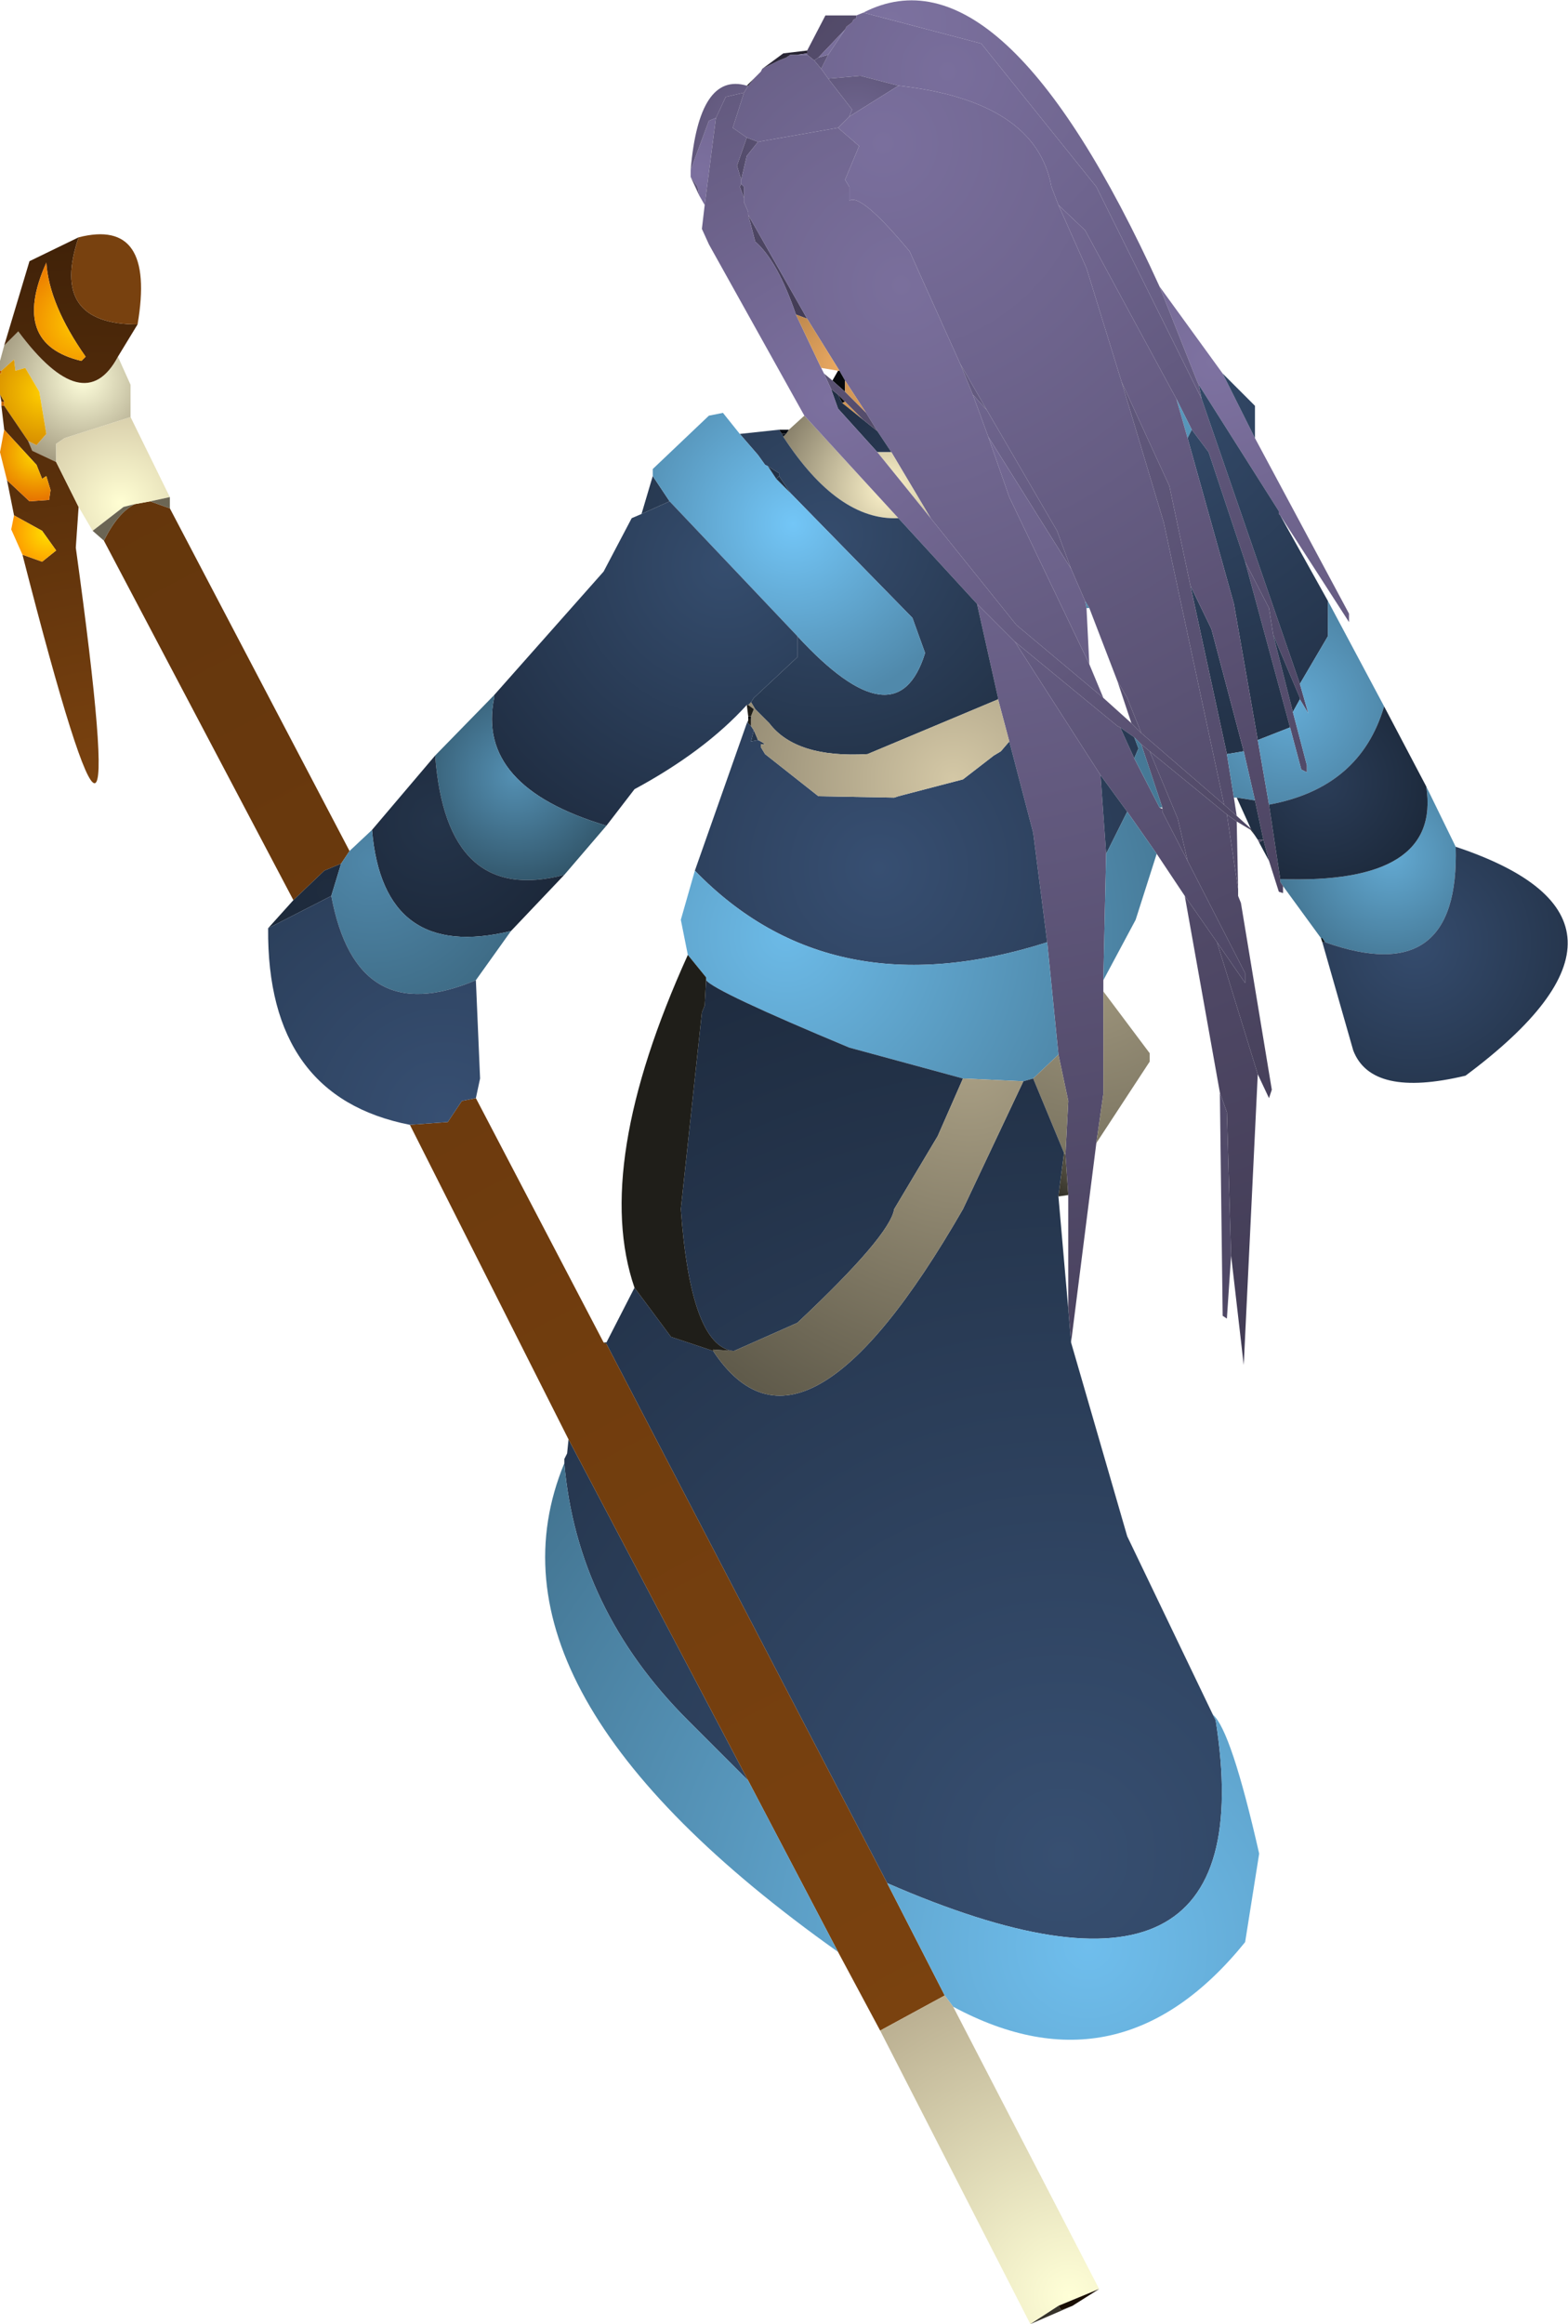 <?xml version="1.0" encoding="UTF-8" standalone="no"?>
<svg xmlns:ffdec="https://www.free-decompiler.com/flash" xmlns:xlink="http://www.w3.org/1999/xlink" ffdec:objectType="shape" height="82.75px" width="55.85px" xmlns="http://www.w3.org/2000/svg">
  <g transform="matrix(1.0, 0.0, 0.0, 1.0, 29.9, 56.95)">
    <path d="M0.6 -56.4 L0.85 -56.5 5.05 -55.4 9.15 -50.3 12.9 -42.75 16.4 -32.6 16.7 -31.55 16.4 -32.05 16.4 -32.1 15.45 -34.35 15.3 -35.3 14.45 -36.95 13.15 -40.85 12.55 -41.65 12.0 -42.75 8.75 -48.75 7.8 -49.65 7.55 -50.3 Q7.0 -53.35 2.1 -53.9 L0.75 -54.25 -0.4 -54.15 -0.65 -54.5 -0.4 -55.0 0.2 -55.9 0.25 -56.0 0.45 -56.15 0.5 -56.25 0.6 -56.3 0.6 -56.4" fill="url(#gradient0)" fill-rule="evenodd" stroke="none"/>
    <path d="M0.6 -56.4 L0.6 -56.3 0.5 -56.25 0.45 -56.15 0.25 -56.0 0.2 -55.9 -0.75 -54.9 -0.9 -54.8 -1.15 -55.0 -1.15 -55.05 -1.15 -55.15 -0.5 -56.4 0.6 -56.4 M11.4 -46.75 L13.65 -43.65 14.8 -41.35 18.15 -35.1 18.15 -34.8 15.7 -38.6 15.65 -38.65 15.65 -38.75 12.8 -43.25 12.75 -43.35 11.4 -46.75" fill="url(#gradient1)" fill-rule="evenodd" stroke="none"/>
    <path d="M-0.4 -55.0 L-0.65 -54.5 -0.9 -54.8 -0.75 -54.9 -0.4 -55.0 M-0.4 -54.15 L0.75 -54.25 2.1 -53.9 0.35 -52.8 0.45 -53.05 -0.4 -54.15 M-2.9 -51.9 L-3.3 -51.4 -3.5 -50.55 -3.65 -51.05 -3.3 -52.05 -2.9 -51.9 M-3.5 -50.4 L-3.4 -50.3 -3.4 -49.9 -3.55 -50.3 -3.5 -50.4 M-3.25 -49.3 L-1.15 -45.6 -1.55 -45.75 Q-2.2 -47.65 -3.0 -48.35 L-3.25 -49.3" fill="url(#gradient2)" fill-rule="evenodd" stroke="none"/>
    <path d="M2.1 -53.9 Q7.0 -53.35 7.55 -50.3 L7.8 -49.65 8.8 -47.4 10.05 -43.35 11.55 -38.35 13.7 -28.3 10.75 -30.85 10.25 -32.1 9.9 -32.7 8.9 -35.3 8.75 -35.55 8.25 -36.7 7.75 -38.05 5.25 -42.35 4.3 -44.0 2.5 -48.0 Q0.75 -50.1 0.35 -49.8 L0.35 -50.3 0.2 -50.55 0.7 -51.75 -0.05 -52.4 0.35 -52.8 2.1 -53.9 M14.2 -25.3 L14.2 -25.05 14.3 -24.8 15.4 -18.15 15.3 -17.85 14.9 -18.7 13.45 -23.4 14.45 -21.95 14.45 -22.3 12.4 -26.3 12.05 -27.8 11.05 -30.2 13.8 -27.95 14.2 -25.3" fill="url(#gradient3)" fill-rule="evenodd" stroke="none"/>
    <path d="M12.3 -25.05 L11.3 -26.55 10.25 -28.05 9.3 -29.35 6.25 -34.1 9.9 -31.1 10.0 -31.05 10.5 -29.95 11.4 -28.2 11.5 -28.15 11.5 -28.05 11.55 -27.95 12.4 -26.3 14.45 -22.3 14.45 -21.95 13.45 -23.4 12.3 -25.05 M-0.05 -52.4 L0.7 -51.75 0.2 -50.55 0.35 -50.3 0.35 -49.8 Q0.75 -50.1 2.5 -48.0 L4.3 -44.0 4.75 -42.9 5.3 -41.4 6.05 -39.25 8.9 -33.3 9.4 -32.1 6.3 -34.7 3.25 -38.5 1.85 -40.85 1.35 -41.6 0.95 -42.25 0.2 -43.4 0.0 -43.75 -1.15 -45.6 -3.25 -49.3 -3.25 -49.4 -3.4 -49.75 -3.4 -49.9 -3.4 -50.3 -3.5 -50.4 -3.5 -50.55 -3.3 -51.4 -2.9 -51.9 -0.05 -52.4" fill="url(#gradient4)" fill-rule="evenodd" stroke="none"/>
    <path d="M-0.65 -54.5 L-0.4 -54.15 0.45 -53.05 0.35 -52.8 -0.05 -52.4 -2.9 -51.9 -3.3 -52.05 -3.8 -52.4 -3.4 -53.65 -3.25 -53.9 -3.05 -54.15 -2.8 -54.4 -2.75 -54.5 -2.25 -54.75 -2.15 -54.8 -1.9 -54.9 -1.75 -55.0 -1.5 -55.0 -1.15 -55.0 -0.9 -54.8 -0.65 -54.5 M5.25 -42.35 L7.75 -38.05 8.25 -36.7 5.3 -41.4 4.75 -42.9 5.25 -42.35" fill="url(#gradient5)" fill-rule="evenodd" stroke="none"/>
    <path d="M0.2 -55.9 L-0.4 -55.0 -0.75 -54.9 0.2 -55.9 M14.45 -36.95 L15.3 -35.3 15.45 -34.35 16.15 -31.6 16.65 -29.7 16.65 -29.45 16.45 -29.55 16.05 -31.05 14.45 -36.95 M12.9 -42.75 L9.15 -50.3 5.05 -55.4 0.85 -56.5 Q5.8 -59.05 11.4 -46.75 L12.75 -43.35 12.8 -43.25 12.9 -42.75" fill="url(#gradient6)" fill-rule="evenodd" stroke="none"/>
    <path d="M20.9 -28.95 L21.95 -26.8 Q22.1 -21.7 17.3 -23.4 L17.2 -23.55 17.15 -23.55 15.8 -25.4 15.7 -25.55 15.7 -25.65 Q21.45 -25.45 20.9 -28.95" fill="url(#gradient7)" fill-rule="evenodd" stroke="none"/>
    <path d="M12.0 -42.75 L12.55 -41.65 12.4 -41.35 12.0 -42.75 M8.75 -35.55 L8.9 -35.3 8.8 -35.3 8.75 -35.55" fill="url(#gradient8)" fill-rule="evenodd" stroke="none"/>
    <path d="M12.55 -41.65 L13.15 -40.85 14.45 -36.95 16.05 -31.05 14.9 -30.6 14.05 -35.45 12.4 -41.35 12.55 -41.65 M15.45 -34.35 L16.4 -32.1 16.4 -32.05 16.15 -31.6 15.45 -34.35 M16.4 -32.6 L12.9 -42.75 12.8 -43.25 15.65 -38.75 15.65 -38.65 15.7 -38.6 17.4 -35.55 17.4 -34.3 16.4 -32.6 M13.65 -43.65 L14.8 -42.5 14.8 -41.35 13.65 -43.65 M12.5 -36.1 L13.25 -34.55 14.4 -30.2 13.8 -30.1 12.5 -36.1" fill="url(#gradient9)" fill-rule="evenodd" stroke="none"/>
    <path d="M7.8 -49.65 L8.75 -48.75 12.0 -42.75 12.4 -41.35 14.05 -35.45 14.9 -30.6 15.3 -28.3 15.7 -25.65 15.7 -25.55 15.8 -25.4 15.8 -25.15 15.65 -25.2 15.3 -26.3 15.1 -27.05 14.8 -28.45 14.4 -30.2 13.25 -34.55 12.5 -36.1 11.75 -39.65 10.05 -43.35 8.8 -47.4 7.8 -49.65 M15.1 -27.05 L15.15 -27.05 15.1 -27.05" fill="url(#gradient10)" fill-rule="evenodd" stroke="none"/>
    <path d="M0.0 -43.75 L0.2 -43.4 0.2 -43.0 -0.25 -43.4 -0.05 -43.75 0.0 -43.75 M0.1 -42.6 L-0.05 -42.9 0.2 -42.65 0.1 -42.6" fill="url(#gradient11)" fill-rule="evenodd" stroke="none"/>
    <path d="M0.2 -43.4 L0.95 -42.25 0.2 -43.0 0.2 -43.4 M0.85 -42.0 L0.1 -42.6 0.2 -42.65 0.85 -42.0" fill="url(#gradient12)" fill-rule="evenodd" stroke="none"/>
    <path d="M1.35 -41.6 L1.85 -40.85 1.35 -40.85 -0.05 -42.4 -0.3 -43.1 -0.05 -42.9 0.1 -42.6 0.85 -42.0 1.35 -41.6" fill="url(#gradient13)" fill-rule="evenodd" stroke="none"/>
    <path d="M-1.8 -41.65 L-1.25 -42.15 2.1 -38.5 Q-0.05 -38.4 -2.0 -41.4 L-1.9 -41.5 -1.8 -41.65 M1.85 -40.85 L3.25 -38.5 1.35 -40.85 1.85 -40.85" fill="url(#gradient14)" fill-rule="evenodd" stroke="none"/>
    <path d="M-4.8 -49.65 L-5.0 -50.0 -5.05 -50.3 -5.3 -50.65 -5.3 -50.9 -4.65 -52.65 -4.4 -52.75 -4.8 -49.65 M0.95 -42.25 L1.35 -41.6 0.85 -42.0 0.2 -42.65 -0.05 -42.9 -0.3 -43.1 -0.55 -43.65 -0.25 -43.4 0.2 -43.0 0.95 -42.25" fill="url(#gradient15)" fill-rule="evenodd" stroke="none"/>
    <path d="M14.95 -26.95 L14.9 -27.05 15.1 -27.05 14.95 -26.95 M14.65 -27.4 L14.15 -27.7 13.8 -27.95 11.05 -30.2 10.75 -30.45 10.5 -30.7 10.0 -31.05 9.9 -31.1 6.25 -34.1 4.9 -35.45 2.1 -38.5 -1.25 -42.15 -4.65 -48.25 -4.9 -48.8 -4.8 -49.65 -4.4 -52.75 -4.05 -53.5 -3.4 -53.65 -3.8 -52.4 -3.3 -52.05 -3.65 -51.05 -3.5 -50.55 -3.5 -50.4 -3.55 -50.3 -3.4 -49.9 -3.4 -49.75 -3.25 -49.4 -3.25 -49.3 -3.0 -48.35 Q-2.2 -47.65 -1.55 -45.75 L-0.65 -43.85 -0.55 -43.65 -0.3 -43.1 -0.05 -42.4 1.35 -40.85 3.25 -38.5 6.3 -34.7 9.4 -32.1 10.4 -31.2 10.75 -30.85 13.7 -28.3 14.15 -27.9 14.65 -27.45 14.65 -27.4 M15.1 -27.05 L15.15 -27.05 15.1 -27.05" fill="url(#gradient16)" fill-rule="evenodd" stroke="none"/>
    <path d="M9.4 -22.05 L9.4 -21.65 9.4 -18.0 9.15 -16.25 8.25 -9.15 8.15 -10.35 8.15 -14.4 8.05 -15.85 8.15 -17.75 7.8 -19.4 7.4 -23.4 6.9 -27.3 6.05 -30.55 5.65 -32.05 5.65 -32.1 4.9 -35.45 6.25 -34.1 9.3 -29.35 9.5 -26.55 9.4 -22.05 M8.25 -36.7 L8.75 -35.55 8.8 -35.3 8.9 -33.3 6.05 -39.25 5.3 -41.4 8.25 -36.7" fill="url(#gradient17)" fill-rule="evenodd" stroke="none"/>
    <path d="M14.15 -27.7 L14.2 -25.3 13.8 -27.95 14.15 -27.7 M14.9 -18.7 L14.4 -8.35 13.95 -12.25 13.8 -17.35 13.55 -18.05 12.3 -25.05 13.45 -23.4 14.9 -18.7 M4.3 -44.0 L5.25 -42.35 4.75 -42.9 4.3 -44.0 M9.9 -32.7 L10.25 -32.1 10.75 -30.85 10.4 -31.2 9.9 -32.7 M13.7 -28.3 L11.55 -38.35 10.05 -43.35 11.75 -39.65 12.5 -36.1 13.8 -30.1 14.05 -28.55 14.15 -27.9 13.7 -28.3 M11.5 -28.2 L10.75 -30.45 11.05 -30.2 12.05 -27.8 12.4 -26.3 11.55 -27.95 11.5 -28.05 11.5 -28.15 11.5 -28.2" fill="url(#gradient18)" fill-rule="evenodd" stroke="none"/>
    <path d="M-7.05 -38.65 L-6.65 -40.0 -6.05 -39.1 -7.05 -38.65 M-3.55 -41.5 L-2.15 -41.65 -2.05 -41.5 -2.0 -41.4 Q-0.05 -38.4 2.1 -38.5 L4.9 -35.45 5.65 -32.1 5.65 -32.05 1.0 -30.1 Q-1.55 -29.95 -2.5 -31.2 L-3.0 -31.7 -3.15 -31.95 -3.05 -32.1 -1.5 -33.55 -1.5 -34.3 Q2.05 -30.45 3.05 -33.7 L2.6 -34.95 -1.75 -39.4 -2.15 -40.0 -2.15 -40.1 -2.55 -40.35 -2.65 -40.4 -2.9 -40.75 -3.55 -41.5 M-2.8 -30.45 L-2.8 -30.55 -2.65 -30.45 -2.8 -30.45 M-2.9 -30.6 L-3.15 -30.55 -3.05 -30.95 -2.9 -30.6 M-3.25 -31.2 L-3.3 -31.2 -3.25 -31.3 -3.25 -31.2" fill="url(#gradient19)" fill-rule="evenodd" stroke="none"/>
    <path d="M-6.65 -40.0 L-6.65 -40.25 -4.65 -42.15 -4.15 -42.25 -3.55 -41.5 -2.9 -40.75 -2.65 -40.4 -2.55 -40.35 -2.25 -39.9 -1.75 -39.4 2.6 -34.95 3.05 -33.7 Q2.05 -30.45 -1.5 -34.3 L-6.05 -39.1 -6.65 -40.0" fill="url(#gradient20)" fill-rule="evenodd" stroke="none"/>
    <path d="M9.3 -29.35 L10.25 -28.05 9.5 -26.55 9.3 -29.35 M6.05 -30.55 L6.9 -27.3 7.4 -23.4 Q-0.3 -20.95 -5.15 -25.95 L-3.3 -31.2 -3.25 -31.2 -3.15 -31.1 -3.05 -30.95 -3.15 -30.55 -2.9 -30.6 -2.8 -30.55 -2.8 -30.45 -2.8 -30.35 -2.65 -30.1 -0.75 -28.6 1.95 -28.55 2.1 -28.6 4.4 -29.2 5.5 -30.05 5.75 -30.2 6.05 -30.55 M10.5 -30.7 L10.65 -30.3 10.5 -29.95 10.0 -31.05 10.5 -30.7" fill="url(#gradient21)" fill-rule="evenodd" stroke="none"/>
    <path d="M-3.15 -31.95 L-3.0 -31.7 -2.5 -31.2 Q-1.55 -29.95 1.0 -30.1 L5.65 -32.05 6.05 -30.55 5.75 -30.2 5.5 -30.05 4.4 -29.2 2.1 -28.6 1.95 -28.55 -0.75 -28.6 -2.65 -30.1 -2.8 -30.35 -2.8 -30.45 -2.65 -30.45 -2.8 -30.55 -2.9 -30.6 -3.05 -30.95 -3.15 -31.1 -3.15 -31.35 -3.15 -31.45 -3.05 -31.7 -3.25 -31.85 -3.15 -31.95" fill="url(#gradient22)" fill-rule="evenodd" stroke="none"/>
    <path d="M16.4 -32.05 L16.7 -31.55 16.4 -32.6 17.4 -34.3 17.4 -35.55 19.4 -31.8 Q18.55 -28.9 15.3 -28.3 L14.9 -30.6 16.05 -31.05 16.45 -29.55 16.65 -29.45 16.65 -29.7 16.15 -31.6 16.4 -32.05 M14.4 -30.2 L14.8 -28.45 14.15 -28.55 14.05 -28.55 13.8 -30.1 14.4 -30.2" fill="url(#gradient23)" fill-rule="evenodd" stroke="none"/>
    <path d="M19.4 -31.8 L20.9 -28.95 Q21.45 -25.45 15.7 -25.65 L15.3 -28.3 Q18.55 -28.9 19.4 -31.8 M15.3 -26.3 L14.95 -26.95 15.1 -27.05 15.3 -26.3 M14.9 -27.05 L14.8 -27.2 14.65 -27.45 14.15 -28.55 14.8 -28.45 15.1 -27.05 14.9 -27.05" fill="url(#gradient24)" fill-rule="evenodd" stroke="none"/>
    <path d="M11.3 -26.55 L10.55 -24.2 9.4 -22.05 9.5 -26.55 10.25 -28.05 11.3 -26.55 M7.4 -23.4 L7.8 -19.4 6.9 -18.55 6.55 -18.45 4.4 -18.55 0.35 -19.65 Q-4.45 -21.65 -4.75 -22.05 L-4.75 -22.15 -5.4 -22.95 -5.65 -24.2 -5.15 -25.95 Q-0.3 -20.95 7.4 -23.4 M10.5 -30.7 L10.75 -30.45 11.5 -28.2 11.4 -28.2 10.5 -29.95 10.65 -30.3 10.5 -30.7" fill="url(#gradient25)" fill-rule="evenodd" stroke="none"/>
    <path d="M14.8 -27.2 L14.65 -27.4 14.65 -27.45 14.8 -27.2" fill="url(#gradient26)" fill-rule="evenodd" stroke="none"/>
    <path d="M21.95 -26.8 Q29.75 -24.2 22.3 -18.65 18.95 -17.85 18.3 -19.55 L17.2 -23.4 17.3 -23.4 Q22.1 -21.7 21.95 -26.8" fill="url(#gradient27)" fill-rule="evenodd" stroke="none"/>
    <path d="M17.2 -23.4 L17.15 -23.55 17.2 -23.55 17.3 -23.4 17.2 -23.4" fill="url(#gradient28)" fill-rule="evenodd" stroke="none"/>
    <path d="M9.4 -21.65 L11.05 -19.45 11.05 -19.15 9.15 -16.25 9.4 -18.0 9.4 -21.65 M7.8 -19.4 L8.15 -17.75 8.05 -15.85 8.0 -15.9 6.9 -18.55 7.8 -19.4" fill="url(#gradient29)" fill-rule="evenodd" stroke="none"/>
    <path d="M13.95 -12.25 L13.8 -10.0 13.65 -10.1 13.55 -18.05 13.8 -17.35 13.95 -12.25" fill="url(#gradient30)" fill-rule="evenodd" stroke="none"/>
    <path d="M8.25 -9.15 L10.25 -2.25 13.3 4.1 13.4 4.3 Q15.25 16.0 1.7 10.1 L-8.3 -9.1 -8.3 -9.15 -7.3 -11.1 -6.0 -9.35 -4.5 -8.85 Q-1.3 -4.0 4.4 -13.9 L6.55 -18.45 6.9 -18.55 8.0 -15.9 7.8 -14.35 8.15 -10.35 8.25 -9.15 M-9.8 -4.85 L-9.8 -5.0 -9.7 -5.2 -9.65 -5.7 -3.25 6.45 -5.4 4.3 Q-9.35 0.35 -9.8 -4.85 M-4.75 -22.05 Q-4.45 -21.65 0.35 -19.65 L4.4 -18.55 3.5 -16.5 1.95 -13.9 Q1.8 -12.95 -1.5 -9.85 L-3.75 -8.85 -3.8 -8.85 Q-5.3 -9.05 -5.65 -13.9 L-4.9 -20.9 -4.8 -21.15 -4.75 -22.05" fill="url(#gradient31)" fill-rule="evenodd" stroke="none"/>
    <path d="M-3.8 -8.85 L-3.75 -8.85 -1.5 -9.85 Q1.8 -12.95 1.95 -13.9 L3.5 -16.5 4.4 -18.55 6.55 -18.45 4.4 -13.9 Q-1.3 -4.0 -4.5 -8.85 L-4.5 -8.9 -3.8 -8.85" fill="url(#gradient32)" fill-rule="evenodd" stroke="none"/>
    <path d="M8.05 -15.85 L8.15 -14.4 7.8 -14.35 8.0 -15.9 8.05 -15.85" fill="url(#gradient33)" fill-rule="evenodd" stroke="none"/>
    <path d="M-5.0 -50.0 L-5.3 -50.65 -5.05 -50.3 -5.0 -50.0 M-5.3 -50.9 Q-5.0 -54.4 -3.3 -53.9 L-3.25 -53.9 -3.4 -53.65 -4.05 -53.5 -4.4 -52.75 -4.65 -52.65 -5.3 -50.9" fill="url(#gradient34)" fill-rule="evenodd" stroke="none"/>
    <path d="M-2.75 -54.5 L-2.0 -55.05 -1.15 -55.15 -1.15 -55.05 -1.5 -55.0 -1.75 -55.0 -1.9 -54.9 -2.15 -54.8 -2.25 -54.75 -2.75 -54.5" fill="url(#gradient35)" fill-rule="evenodd" stroke="none"/>
    <path d="M-1.15 -55.05 L-1.15 -55.0 -1.5 -55.0 -1.15 -55.05" fill="url(#gradient36)" fill-rule="evenodd" stroke="none"/>
    <path d="M-3.3 -53.9 L-3.05 -54.15 -3.25 -53.9 -3.3 -53.9" fill="url(#gradient37)" fill-rule="evenodd" stroke="none"/>
    <path d="M-1.15 -45.6 L0.0 -43.75 -0.05 -43.75 -0.65 -43.85 -1.55 -45.75 -1.15 -45.6" fill="url(#gradient38)" fill-rule="evenodd" stroke="none"/>
    <path d="M-12.3 -32.2 L-8.4 -36.6 -7.4 -38.5 -7.05 -38.65 -6.05 -39.1 -1.5 -34.3 -1.5 -33.55 -3.05 -32.1 -3.15 -31.95 -3.25 -31.85 -3.3 -31.85 Q-4.8 -30.2 -7.3 -28.85 L-8.3 -27.55 Q-12.95 -28.95 -12.3 -32.1 L-12.3 -32.2" fill="url(#gradient39)" fill-rule="evenodd" stroke="none"/>
    <path d="M-2.0 -41.4 L-2.05 -41.5 -1.9 -41.5 -2.0 -41.4" fill="url(#gradient40)" fill-rule="evenodd" stroke="none"/>
    <path d="M-2.15 -41.65 L-1.8 -41.65 -1.9 -41.5 -2.05 -41.5 -2.15 -41.65 M-3.25 -31.45 L-3.15 -31.45 -3.15 -31.35 -3.25 -31.35 -3.25 -31.45" fill="url(#gradient41)" fill-rule="evenodd" stroke="none"/>
    <path d="M-2.55 -40.35 L-2.15 -40.1 -2.15 -40.0 -2.25 -39.9 -2.55 -40.35" fill="url(#gradient42)" fill-rule="evenodd" stroke="none"/>
    <path d="M-2.15 -40.0 L-1.75 -39.4 -2.25 -39.9 -2.15 -40.0" fill="url(#gradient43)" fill-rule="evenodd" stroke="none"/>
    <path d="M-14.4 -30.05 L-12.3 -32.2 -12.3 -32.1 Q-12.95 -28.95 -8.3 -27.55 L-9.8 -25.8 Q-14.0 -24.7 -14.4 -30.05" fill="url(#gradient44)" fill-rule="evenodd" stroke="none"/>
    <path d="M-16.65 -27.4 L-14.4 -30.05 Q-14.0 -24.7 -9.8 -25.8 L-11.7 -23.8 Q-16.25 -22.7 -16.65 -27.4" fill="url(#gradient45)" fill-rule="evenodd" stroke="none"/>
    <path d="M1.45 15.35 L-0.05 12.55 -3.25 6.45 -9.65 -5.7 -15.3 -16.9 -13.95 -17.0 -13.45 -17.75 -12.95 -17.85 -8.4 -9.15 -8.3 -9.1 1.7 10.1 3.75 14.1 1.45 15.35 M-19.45 -24.9 L-26.2 -37.7 Q-25.7 -38.7 -25.1 -39.0 L-24.55 -39.1 -23.85 -38.85 -17.45 -26.65 -17.75 -26.2 -18.35 -25.95 -19.45 -24.9" fill="url(#gradient46)" fill-rule="evenodd" stroke="none"/>
    <path d="M-20.35 -23.9 L-19.45 -24.9 -18.35 -25.95 -17.75 -26.2 -18.1 -25.05 -20.35 -23.9" fill="url(#gradient47)" fill-rule="evenodd" stroke="none"/>
    <path d="M-17.45 -26.65 L-16.65 -27.4 Q-16.25 -22.7 -11.7 -23.8 L-12.95 -22.05 Q-17.2 -20.25 -18.1 -25.05 L-17.75 -26.2 -17.45 -26.65" fill="url(#gradient48)" fill-rule="evenodd" stroke="none"/>
    <path d="M-3.15 -31.1 L-3.25 -31.2 -3.25 -31.3 -3.25 -31.35 -3.15 -31.35 -3.15 -31.1 M-3.3 -31.85 L-3.25 -31.85 -3.05 -31.7 -3.15 -31.45 -3.25 -31.45 -3.3 -31.85" fill="url(#gradient49)" fill-rule="evenodd" stroke="none"/>
    <path d="M-29.85 -42.5 L-29.85 -42.65 -29.75 -42.65 -29.75 -42.5 -29.85 -42.5 M-29.9 -43.65 L-29.9 -43.75 -29.85 -43.75 -29.85 -43.65 -29.9 -43.65" fill="url(#gradient50)" fill-rule="evenodd" stroke="none"/>
    <path d="M-29.9 -43.75 L-29.9 -44.1 -29.75 -44.65 -29.25 -45.15 Q-26.9 -42.0 -25.7 -44.25 L-25.25 -43.25 -25.25 -42.1 -27.6 -41.35 -27.9 -41.15 -27.9 -40.5 -28.75 -40.9 -28.9 -41.25 -28.6 -41.1 -28.25 -41.5 -28.5 -43.0 -29.0 -43.85 -29.35 -43.75 -29.4 -44.15 -29.85 -43.75 -29.9 -43.75" fill="url(#gradient51)" fill-rule="evenodd" stroke="none"/>
    <path d="M-29.9 -42.9 L-29.9 -43.65 -29.85 -43.65 -29.85 -43.75 -29.4 -44.15 -29.35 -43.75 -29.0 -43.85 -28.5 -43.0 -28.25 -41.5 -28.6 -41.1 -28.9 -41.25 -29.75 -42.5 -29.75 -42.65 -29.9 -42.9" fill="url(#gradient52)" fill-rule="evenodd" stroke="none"/>
    <path d="M-27.1 -38.9 L-27.2 -37.45 Q-24.9 -20.8 -29.1 -37.2 L-28.4 -36.95 -27.9 -37.35 -28.4 -38.05 -29.4 -38.6 -29.65 -39.85 -28.85 -39.1 -28.15 -39.15 -28.1 -39.5 -28.25 -40.0 -28.4 -39.9 -28.6 -40.4 -29.75 -41.65 -29.85 -42.5 -29.75 -42.5 -28.9 -41.25 -28.75 -40.9 -27.9 -40.5 -27.1 -38.9 M-29.85 -42.65 L-29.9 -42.9 -29.75 -42.65 -29.85 -42.65 M-29.75 -44.65 L-28.85 -47.65 -27.1 -48.5 Q-28.15 -45.4 -25.0 -45.4 L-25.7 -44.25 Q-26.9 -42.0 -29.25 -45.15 L-29.75 -44.65 M-26.85 -44.25 Q-28.15 -46.1 -28.25 -47.6 -29.55 -44.7 -27.0 -44.1 L-26.85 -44.25" fill="url(#gradient53)" fill-rule="evenodd" stroke="none"/>
    <path d="M-26.85 -44.25 L-27.0 -44.1 Q-29.55 -44.7 -28.25 -47.6 -28.15 -46.1 -26.85 -44.25" fill="url(#gradient54)" fill-rule="evenodd" stroke="none"/>
    <path d="M-29.65 -39.85 L-29.9 -40.85 -29.75 -41.65 -28.6 -40.4 -28.4 -39.9 -28.25 -40.0 -28.1 -39.5 -28.15 -39.15 -28.85 -39.1 -29.65 -39.85" fill="url(#gradient55)" fill-rule="evenodd" stroke="none"/>
    <path d="M-26.6 -38.05 L-27.1 -38.9 -27.9 -40.5 -27.9 -41.15 -27.6 -41.35 -25.25 -42.1 -23.85 -39.25 -24.55 -39.1 -25.1 -39.0 -25.5 -38.9 -26.6 -38.05" fill="url(#gradient56)" fill-rule="evenodd" stroke="none"/>
    <path d="M-29.1 -37.2 L-29.5 -38.1 -29.4 -38.6 -28.4 -38.05 -27.9 -37.35 -28.4 -36.95 -29.1 -37.2" fill="url(#gradient57)" fill-rule="evenodd" stroke="none"/>
    <path d="M-26.2 -37.7 L-26.6 -38.05 -25.5 -38.9 -25.1 -39.0 Q-25.7 -38.7 -26.2 -37.7 M-23.85 -39.25 L-23.85 -38.85 -24.55 -39.1 -23.85 -39.25" fill="url(#gradient58)" fill-rule="evenodd" stroke="none"/>
    <path d="M-27.1 -48.5 Q-24.35 -49.2 -25.0 -45.4 -28.15 -45.4 -27.1 -48.5" fill="url(#gradient59)" fill-rule="evenodd" stroke="none"/>
    <path d="M-4.75 -22.05 L-4.8 -21.15 -4.9 -20.9 -5.65 -13.9 Q-5.3 -9.05 -3.8 -8.85 L-4.5 -8.9 -4.5 -8.85 -6.0 -9.35 -7.3 -11.1 Q-8.8 -15.45 -5.4 -22.95 L-4.75 -22.15 -4.75 -22.05" fill="url(#gradient60)" fill-rule="evenodd" stroke="none"/>
    <path d="M-15.3 -16.9 Q-20.4 -17.9 -20.35 -23.9 L-18.1 -25.05 Q-17.2 -20.25 -12.95 -22.05 L-12.8 -18.55 -12.95 -17.85 -13.45 -17.75 -13.95 -17.0 -15.3 -16.9" fill="url(#gradient61)" fill-rule="evenodd" stroke="none"/>
    <path d="M-8.3 -9.15 L-8.3 -9.1 -8.4 -9.15 -8.3 -9.15" fill="url(#gradient62)" fill-rule="evenodd" stroke="none"/>
    <path d="M13.3 4.1 Q13.95 4.65 14.95 9.05 L14.45 12.2 Q10.0 17.7 4.05 14.5 L3.75 14.1 1.7 10.1 Q15.25 16.0 13.4 4.3 L13.3 4.1 M-0.05 12.55 Q-13.15 3.25 -9.8 -4.85 -9.35 0.35 -5.4 4.3 L-3.25 6.45 -0.05 12.55" fill="url(#gradient63)" fill-rule="evenodd" stroke="none"/>
    <path d="M4.05 14.5 L9.25 24.55 7.8 25.15 6.8 25.8 1.45 15.35 3.75 14.1 4.05 14.5" fill="url(#gradient64)" fill-rule="evenodd" stroke="none"/>
    <path d="M8.3 25.15 L6.8 25.8 7.8 25.15 7.9 25.3 8.3 25.15" fill="url(#gradient65)" fill-rule="evenodd" stroke="none"/>
    <path d="M9.25 24.55 L8.3 25.15 7.9 25.3 7.8 25.15 9.25 24.55" fill="url(#gradient66)" fill-rule="evenodd" stroke="none"/>
  </g>
  <defs>
    <radialGradient cx="0" cy="0" gradientTransform="matrix(0.032, 0.0, 0.0, 0.032, 3.85, -54.4)" gradientUnits="userSpaceOnUse" id="gradient0" r="819.2" spreadMethod="pad">
      <stop offset="0.0" stop-color="#796e9c"/>
      <stop offset="1.0" stop-color="#4e4765"/>
    </radialGradient>
    <radialGradient cx="0" cy="0" gradientTransform="matrix(0.023, 0.0, 0.0, 0.023, 13.3, -44.05)" gradientUnits="userSpaceOnUse" id="gradient1" r="819.2" spreadMethod="pad">
      <stop offset="0.0" stop-color="#7e72a1"/>
      <stop offset="1.0" stop-color="#514967"/>
    </radialGradient>
    <radialGradient cx="0" cy="0" gradientTransform="matrix(0.008, 0.0, 0.0, 0.008, 0.6, -52.35)" gradientUnits="userSpaceOnUse" id="gradient2" r="819.2" spreadMethod="pad">
      <stop offset="0.0" stop-color="#716791"/>
      <stop offset="1.0" stop-color="#443d57"/>
    </radialGradient>
    <radialGradient cx="0" cy="0" gradientTransform="matrix(0.045, 0.0, 0.0, 0.045, 1.55, -51.85)" gradientUnits="userSpaceOnUse" id="gradient3" r="819.2" spreadMethod="pad">
      <stop offset="0.0" stop-color="#7a6f9d"/>
      <stop offset="1.0" stop-color="#46405a"/>
    </radialGradient>
    <radialGradient cx="0" cy="0" gradientTransform="matrix(0.034, 0.0, 0.0, 0.034, 2.2, -46.8)" gradientUnits="userSpaceOnUse" id="gradient4" r="819.2" spreadMethod="pad">
      <stop offset="0.0" stop-color="#7a6f9c"/>
      <stop offset="1.0" stop-color="#4e4765"/>
    </radialGradient>
    <radialGradient cx="0" cy="0" gradientTransform="matrix(0.019, 0.0, 0.0, 0.019, 2.35, -48.25)" gradientUnits="userSpaceOnUse" id="gradient5" r="819.2" spreadMethod="pad">
      <stop offset="0.0" stop-color="#7a6f9d"/>
      <stop offset="1.0" stop-color="#5c5476"/>
    </radialGradient>
    <radialGradient cx="0" cy="0" gradientTransform="matrix(0.038, 0.0, 0.0, 0.038, 1.85, -56.15)" gradientUnits="userSpaceOnUse" id="gradient6" r="819.2" spreadMethod="pad">
      <stop offset="0.0" stop-color="#7c719f"/>
      <stop offset="1.0" stop-color="#504967"/>
    </radialGradient>
    <radialGradient cx="0" cy="0" gradientTransform="matrix(0.005, 0.0, 0.0, 0.005, 19.65, -26.5)" gradientUnits="userSpaceOnUse" id="gradient7" r="819.2" spreadMethod="pad">
      <stop offset="0.0" stop-color="#63aad3"/>
      <stop offset="1.0" stop-color="#447693"/>
    </radialGradient>
    <radialGradient cx="0" cy="0" gradientTransform="matrix(0.011, 0.0, 0.0, 0.011, 12.1, -43.05)" gradientUnits="userSpaceOnUse" id="gradient8" r="819.2" spreadMethod="pad">
      <stop offset="0.0" stop-color="#5898bd"/>
      <stop offset="1.0" stop-color="#4e86a7"/>
    </radialGradient>
    <radialGradient cx="0" cy="0" gradientTransform="matrix(0.015, 0.0, 0.0, 0.015, 11.3, -42.6)" gradientUnits="userSpaceOnUse" id="gradient9" r="819.2" spreadMethod="pad">
      <stop offset="0.0" stop-color="#344b6b"/>
      <stop offset="1.0" stop-color="#233248"/>
    </radialGradient>
    <radialGradient cx="0" cy="0" gradientTransform="matrix(0.032, 0.0, 0.0, 0.032, 6.5, -49.45)" gradientUnits="userSpaceOnUse" id="gradient10" r="819.2" spreadMethod="pad">
      <stop offset="0.0" stop-color="#736893"/>
      <stop offset="1.0" stop-color="#4c4461"/>
    </radialGradient>
    <radialGradient cx="0" cy="0" gradientTransform="matrix(0.002, 0.0, 0.0, 0.002, -0.35, -43.4)" gradientUnits="userSpaceOnUse" id="gradient11" r="819.2" spreadMethod="pad">
      <stop offset="0.0" stop-color="#06090d"/>
      <stop offset="1.0" stop-color="#06090d"/>
    </radialGradient>
    <radialGradient cx="0" cy="0" gradientTransform="matrix(0.003, 0.0, 0.0, 0.003, 1.35, -43.0)" gradientUnits="userSpaceOnUse" id="gradient12" r="819.2" spreadMethod="pad">
      <stop offset="0.0" stop-color="#dda05c"/>
      <stop offset="1.0" stop-color="#c48d51"/>
    </radialGradient>
    <radialGradient cx="0" cy="0" gradientTransform="matrix(0.005, 0.0, 0.0, 0.005, 1.9, -39.95)" gradientUnits="userSpaceOnUse" id="gradient13" r="819.2" spreadMethod="pad">
      <stop offset="0.0" stop-color="#293a54"/>
      <stop offset="1.0" stop-color="#202d42"/>
    </radialGradient>
    <radialGradient cx="0" cy="0" gradientTransform="matrix(0.005, 0.0, 0.0, 0.005, 1.75, -39.55)" gradientUnits="userSpaceOnUse" id="gradient14" r="819.2" spreadMethod="pad">
      <stop offset="0.0" stop-color="#fff5cc"/>
      <stop offset="1.0" stop-color="#8a826c"/>
    </radialGradient>
    <radialGradient cx="0" cy="0" gradientTransform="matrix(0.015, 0.0, 0.0, 0.015, -4.95, -50.75)" gradientUnits="userSpaceOnUse" id="gradient15" r="819.2" spreadMethod="pad">
      <stop offset="0.0" stop-color="#7c709f"/>
      <stop offset="1.0" stop-color="#4d4662"/>
    </radialGradient>
    <radialGradient cx="0" cy="0" gradientTransform="matrix(0.027, 0.0, 0.0, 0.027, -0.35, -42.7)" gradientUnits="userSpaceOnUse" id="gradient16" r="819.2" spreadMethod="pad">
      <stop offset="0.0" stop-color="#7c709f"/>
      <stop offset="1.0" stop-color="#4d4662"/>
    </radialGradient>
    <radialGradient cx="0" cy="0" gradientTransform="matrix(0.045, 0.0, 0.0, 0.045, 4.0, -45.55)" gradientUnits="userSpaceOnUse" id="gradient17" r="819.2" spreadMethod="pad">
      <stop offset="0.0" stop-color="#796e9b"/>
      <stop offset="1.0" stop-color="#49425e"/>
    </radialGradient>
    <radialGradient cx="0" cy="0" gradientTransform="matrix(0.046, 0.0, 0.0, 0.046, 4.1, -45.05)" gradientUnits="userSpaceOnUse" id="gradient18" r="819.2" spreadMethod="pad">
      <stop offset="0.0" stop-color="#665d83"/>
      <stop offset="1.0" stop-color="#423c55"/>
    </radialGradient>
    <radialGradient cx="0" cy="0" gradientTransform="matrix(0.012, 0.0, 0.0, 0.012, -0.4, -37.9)" gradientUnits="userSpaceOnUse" id="gradient19" r="819.2" spreadMethod="pad">
      <stop offset="0.0" stop-color="#354c6d"/>
      <stop offset="1.0" stop-color="#213044"/>
    </radialGradient>
    <radialGradient cx="0" cy="0" gradientTransform="matrix(0.008, 0.0, 0.0, 0.008, -1.65, -38.3)" gradientUnits="userSpaceOnUse" id="gradient20" r="819.2" spreadMethod="pad">
      <stop offset="0.0" stop-color="#73c6f7"/>
      <stop offset="1.0" stop-color="#5089ab"/>
    </radialGradient>
    <radialGradient cx="0" cy="0" gradientTransform="matrix(0.013, 0.0, 0.0, 0.013, 1.4, -26.05)" gradientUnits="userSpaceOnUse" id="gradient21" r="819.2" spreadMethod="pad">
      <stop offset="0.0" stop-color="#374f72"/>
      <stop offset="1.0" stop-color="#283952"/>
    </radialGradient>
    <radialGradient cx="0" cy="0" gradientTransform="matrix(0.011, 0.0, 0.0, 0.011, 4.05, -29.2)" gradientUnits="userSpaceOnUse" id="gradient22" r="819.2" spreadMethod="pad">
      <stop offset="0.0" stop-color="#d4c8a6"/>
      <stop offset="1.0" stop-color="#8c836d"/>
    </radialGradient>
    <radialGradient cx="0" cy="0" gradientTransform="matrix(0.005, 0.0, 0.0, 0.005, 16.1, -31.75)" gradientUnits="userSpaceOnUse" id="gradient23" r="819.2" spreadMethod="pad">
      <stop offset="0.0" stop-color="#63aad4"/>
      <stop offset="1.0" stop-color="#4c82a2"/>
    </radialGradient>
    <radialGradient cx="0" cy="0" gradientTransform="matrix(0.005, 0.0, 0.0, 0.005, 17.2, -29.1)" gradientUnits="userSpaceOnUse" id="gradient24" r="819.2" spreadMethod="pad">
      <stop offset="0.0" stop-color="#2b3d58"/>
      <stop offset="1.0" stop-color="#1c293b"/>
    </radialGradient>
    <radialGradient cx="0" cy="0" gradientTransform="matrix(0.018, 0.0, 0.0, 0.018, -1.9, -23.65)" gradientUnits="userSpaceOnUse" id="gradient25" r="819.2" spreadMethod="pad">
      <stop offset="0.0" stop-color="#6cbae7"/>
      <stop offset="1.0" stop-color="#447693"/>
    </radialGradient>
    <radialGradient cx="0" cy="0" gradientTransform="matrix(0.005, 0.0, 0.0, 0.005, 13.55, -29.85)" gradientUnits="userSpaceOnUse" id="gradient26" r="819.2" spreadMethod="pad">
      <stop offset="0.0" stop-color="#06090d"/>
      <stop offset="1.0" stop-color="#06090d"/>
    </radialGradient>
    <radialGradient cx="0" cy="0" gradientTransform="matrix(0.007, 0.0, 0.0, 0.007, 20.5, -23.35)" gradientUnits="userSpaceOnUse" id="gradient27" r="819.2" spreadMethod="pad">
      <stop offset="0.0" stop-color="#354c6e"/>
      <stop offset="1.0" stop-color="#25354c"/>
    </radialGradient>
    <radialGradient cx="0" cy="0" gradientTransform="matrix(0.004, 0.0, 0.0, 0.004, 17.5, -23.25)" gradientUnits="userSpaceOnUse" id="gradient28" r="819.2" spreadMethod="pad">
      <stop offset="0.0" stop-color="#0e181e"/>
      <stop offset="1.0" stop-color="#0e181e"/>
    </radialGradient>
    <radialGradient cx="0" cy="0" gradientTransform="matrix(0.009, 0.0, 0.0, 0.009, 8.95, -22.35)" gradientUnits="userSpaceOnUse" id="gradient29" r="819.2" spreadMethod="pad">
      <stop offset="0.0" stop-color="#9f967d"/>
      <stop offset="1.0" stop-color="#77715e"/>
    </radialGradient>
    <radialGradient cx="0" cy="0" gradientTransform="matrix(0.026, 0.0, 0.0, 0.026, 13.65, -19.35)" gradientUnits="userSpaceOnUse" id="gradient30" r="819.2" spreadMethod="pad">
      <stop offset="0.0" stop-color="#534c6b"/>
      <stop offset="1.0" stop-color="#49425d"/>
    </radialGradient>
    <radialGradient cx="0" cy="0" gradientTransform="matrix(0.043, 0.0, 0.0, 0.043, 7.9, 9.1)" gradientUnits="userSpaceOnUse" id="gradient31" r="819.2" spreadMethod="pad">
      <stop offset="0.0" stop-color="#374f71"/>
      <stop offset="1.0" stop-color="#1d2a3d"/>
    </radialGradient>
    <radialGradient cx="0" cy="0" gradientTransform="matrix(0.017, 0.0, 0.0, 0.017, 4.6, -19.25)" gradientUnits="userSpaceOnUse" id="gradient32" r="819.2" spreadMethod="pad">
      <stop offset="0.0" stop-color="#aaa085"/>
      <stop offset="1.0" stop-color="#605b4b"/>
    </radialGradient>
    <radialGradient cx="0" cy="0" gradientTransform="matrix(0.003, 0.0, 0.0, 0.003, 8.8, -15.9)" gradientUnits="userSpaceOnUse" id="gradient33" r="819.2" spreadMethod="pad">
      <stop offset="0.0" stop-color="#6e6856"/>
      <stop offset="1.0" stop-color="#1f1e19"/>
    </radialGradient>
    <radialGradient cx="0" cy="0" gradientTransform="matrix(0.005, 0.0, 0.0, 0.005, -2.8, -52.2)" gradientUnits="userSpaceOnUse" id="gradient34" r="819.2" spreadMethod="pad">
      <stop offset="0.0" stop-color="#716690"/>
      <stop offset="1.0" stop-color="#574f6f"/>
    </radialGradient>
    <radialGradient cx="0" cy="0" gradientTransform="matrix(0.004, 0.0, 0.0, 0.004, -3.45, -53.7)" gradientUnits="userSpaceOnUse" id="gradient35" r="819.2" spreadMethod="pad">
      <stop offset="0.0" stop-color="#3b364c"/>
      <stop offset="1.0" stop-color="#1e1b26"/>
    </radialGradient>
    <radialGradient cx="0" cy="0" gradientTransform="matrix(0.003, 0.0, 0.0, 0.003, -1.7, -55.1)" gradientUnits="userSpaceOnUse" id="gradient36" r="819.2" spreadMethod="pad">
      <stop offset="0.0" stop-color="#756a96"/>
      <stop offset="1.0" stop-color="#716791"/>
    </radialGradient>
    <radialGradient cx="0" cy="0" gradientTransform="matrix(0.005, 0.0, 0.0, 0.005, -2.05, -55.0)" gradientUnits="userSpaceOnUse" id="gradient37" r="819.2" spreadMethod="pad">
      <stop offset="0.0" stop-color="#0f0e13"/>
      <stop offset="1.0" stop-color="#0f0e13"/>
    </radialGradient>
    <radialGradient cx="0" cy="0" gradientTransform="matrix(0.004, 0.0, 0.0, 0.004, 0.1, -43.9)" gradientUnits="userSpaceOnUse" id="gradient38" r="819.2" spreadMethod="pad">
      <stop offset="0.0" stop-color="#edab62"/>
      <stop offset="1.0" stop-color="#ad7c47"/>
    </radialGradient>
    <radialGradient cx="0" cy="0" gradientTransform="matrix(0.013, 0.0, 0.0, 0.013, -4.1, -36.8)" gradientUnits="userSpaceOnUse" id="gradient39" r="819.2" spreadMethod="pad">
      <stop offset="0.0" stop-color="#354d6e"/>
      <stop offset="1.0" stop-color="#202e43"/>
    </radialGradient>
    <radialGradient cx="0" cy="0" gradientTransform="matrix(0.003, 0.0, 0.0, 0.003, 0.15, -42.35)" gradientUnits="userSpaceOnUse" id="gradient40" r="819.2" spreadMethod="pad">
      <stop offset="0.0" stop-color="#121a25"/>
      <stop offset="1.0" stop-color="#0e151e"/>
    </radialGradient>
    <radialGradient cx="0" cy="0" gradientTransform="matrix(0.013, 0.0, 0.0, 0.013, -2.6, -41.7)" gradientUnits="userSpaceOnUse" id="gradient41" r="819.2" spreadMethod="pad">
      <stop offset="0.0" stop-color="#0a0e14"/>
      <stop offset="1.0" stop-color="#06090d"/>
    </radialGradient>
    <radialGradient cx="0" cy="0" gradientTransform="matrix(0.001, 0.0, 0.0, 0.001, -2.15, -39.8)" gradientUnits="userSpaceOnUse" id="gradient42" r="819.2" spreadMethod="pad">
      <stop offset="0.0" stop-color="#233349"/>
      <stop offset="1.0" stop-color="#1f2d40"/>
    </radialGradient>
    <radialGradient cx="0" cy="0" gradientTransform="matrix(0.002, 0.0, 0.0, 0.002, -1.45, -38.9)" gradientUnits="userSpaceOnUse" id="gradient43" r="819.2" spreadMethod="pad">
      <stop offset="0.0" stop-color="#223247"/>
      <stop offset="1.0" stop-color="#202f43"/>
    </radialGradient>
    <radialGradient cx="0" cy="0" gradientTransform="matrix(0.005, 0.0, 0.0, 0.005, -11.55, -29.35)" gradientUnits="userSpaceOnUse" id="gradient44" r="819.2" spreadMethod="pad">
      <stop offset="0.0" stop-color="#5490b3"/>
      <stop offset="1.0" stop-color="#305367"/>
    </radialGradient>
    <radialGradient cx="0" cy="0" gradientTransform="matrix(0.006, 0.0, 0.0, 0.006, -14.3, -27.7)" gradientUnits="userSpaceOnUse" id="gradient45" r="819.2" spreadMethod="pad">
      <stop offset="0.0" stop-color="#24344a"/>
      <stop offset="1.0" stop-color="#1c283a"/>
    </radialGradient>
    <radialGradient cx="0" cy="0" gradientTransform="matrix(0.096, 0.0, 0.0, 0.096, 8.15, 24.8)" gradientUnits="userSpaceOnUse" id="gradient46" r="819.2" spreadMethod="pad">
      <stop offset="0.0" stop-color="#7e4410"/>
      <stop offset="1.0" stop-color="#62350c"/>
    </radialGradient>
    <radialGradient cx="0" cy="0" gradientTransform="matrix(0.003, 0.0, 0.0, 0.003, -18.2, -25.25)" gradientUnits="userSpaceOnUse" id="gradient47" r="819.2" spreadMethod="pad">
      <stop offset="0.0" stop-color="#1f2c3f"/>
      <stop offset="1.0" stop-color="#1c293a"/>
    </radialGradient>
    <radialGradient cx="0" cy="0" gradientTransform="matrix(0.007, 0.0, 0.0, 0.007, -16.65, -26.25)" gradientUnits="userSpaceOnUse" id="gradient48" r="819.2" spreadMethod="pad">
      <stop offset="0.0" stop-color="#4f87a9"/>
      <stop offset="1.0" stop-color="#3e6b85"/>
    </radialGradient>
    <radialGradient cx="0" cy="0" gradientTransform="matrix(0.002, 0.0, 0.0, 0.002, -3.15, -31.7)" gradientUnits="userSpaceOnUse" id="gradient49" r="819.2" spreadMethod="pad">
      <stop offset="0.0" stop-color="#1f1e19"/>
      <stop offset="1.0" stop-color="#1f1e19"/>
    </radialGradient>
    <radialGradient cx="0" cy="0" gradientTransform="matrix(0.001, 0.0, 0.0, 0.001, -29.9, -43.1)" gradientUnits="userSpaceOnUse" id="gradient50" r="819.2" spreadMethod="pad">
      <stop offset="0.0" stop-color="#d46b00"/>
      <stop offset="1.0" stop-color="#c06000"/>
    </radialGradient>
    <radialGradient cx="0" cy="0" gradientTransform="matrix(0.004, 0.0, 0.0, 0.004, -26.95, -43.45)" gradientUnits="userSpaceOnUse" id="gradient51" r="819.2" spreadMethod="pad">
      <stop offset="0.0" stop-color="#ffffdc"/>
      <stop offset="1.0" stop-color="#9f967c"/>
    </radialGradient>
    <radialGradient cx="0" cy="0" gradientTransform="matrix(0.004, 0.0, 0.0, 0.004, -28.35, -43.0)" gradientUnits="userSpaceOnUse" id="gradient52" r="819.2" spreadMethod="pad">
      <stop offset="0.0" stop-color="#ffcf00"/>
      <stop offset="1.0" stop-color="#bb6000"/>
    </radialGradient>
    <radialGradient cx="0" cy="0" gradientTransform="matrix(0.024, 0.0, 0.0, 0.024, -26.5, -29.2)" gradientUnits="userSpaceOnUse" id="gradient53" r="819.2" spreadMethod="pad">
      <stop offset="0.0" stop-color="#7a420f"/>
      <stop offset="1.0" stop-color="#3f2108"/>
    </radialGradient>
    <radialGradient cx="0" cy="0" gradientTransform="matrix(0.003, 0.0, 0.0, 0.003, -27.05, -45.45)" gradientUnits="userSpaceOnUse" id="gradient54" r="819.2" spreadMethod="pad">
      <stop offset="0.0" stop-color="#ffcc00"/>
      <stop offset="1.0" stop-color="#eb7700"/>
    </radialGradient>
    <radialGradient cx="0" cy="0" gradientTransform="matrix(0.002, 0.0, 0.0, 0.002, -28.6, -40.8)" gradientUnits="userSpaceOnUse" id="gradient55" r="819.2" spreadMethod="pad">
      <stop offset="0.0" stop-color="#ffdb00"/>
      <stop offset="1.0" stop-color="#e77600"/>
    </radialGradient>
    <radialGradient cx="0" cy="0" gradientTransform="matrix(0.005, 0.0, 0.0, 0.005, -25.6, -39.05)" gradientUnits="userSpaceOnUse" id="gradient56" r="819.2" spreadMethod="pad">
      <stop offset="0.0" stop-color="#fffed3"/>
      <stop offset="1.0" stop-color="#cdc1a0"/>
    </radialGradient>
    <radialGradient cx="0" cy="0" gradientTransform="matrix(0.002, 0.0, 0.0, 0.002, -28.2, -38.0)" gradientUnits="userSpaceOnUse" id="gradient57" r="819.2" spreadMethod="pad">
      <stop offset="0.0" stop-color="#ffe100"/>
      <stop offset="1.0" stop-color="#fc8400"/>
    </radialGradient>
    <radialGradient cx="0" cy="0" gradientTransform="matrix(0.003, 0.0, 0.0, 0.003, -24.65, -39.4)" gradientUnits="userSpaceOnUse" id="gradient58" r="819.2" spreadMethod="pad">
      <stop offset="0.0" stop-color="#6c6654"/>
      <stop offset="1.0" stop-color="#6b6554"/>
    </radialGradient>
    <radialGradient cx="0" cy="0" gradientTransform="matrix(0.004, 0.0, 0.0, 0.004, -27.45, -47.2)" gradientUnits="userSpaceOnUse" id="gradient59" r="819.2" spreadMethod="pad">
      <stop offset="0.0" stop-color="#78410f"/>
      <stop offset="1.0" stop-color="#78410f"/>
    </radialGradient>
    <radialGradient cx="0" cy="0" gradientTransform="matrix(0.015, 0.0, 0.0, 0.015, -5.45, -20.05)" gradientUnits="userSpaceOnUse" id="gradient60" r="819.2" spreadMethod="pad">
      <stop offset="0.0" stop-color="#1f1e19"/>
      <stop offset="1.0" stop-color="#1f1e19"/>
    </radialGradient>
    <radialGradient cx="0" cy="0" gradientTransform="matrix(0.011, 0.0, 0.0, 0.011, -14.1, -17.15)" gradientUnits="userSpaceOnUse" id="gradient61" r="819.2" spreadMethod="pad">
      <stop offset="0.0" stop-color="#374f72"/>
      <stop offset="1.0" stop-color="#2c405c"/>
    </radialGradient>
    <radialGradient cx="0" cy="0" gradientTransform="matrix(0.011, 0.0, 0.0, 0.011, -5.5, -17.25)" gradientUnits="userSpaceOnUse" id="gradient62" r="819.2" spreadMethod="pad">
      <stop offset="0.0" stop-color="#06090d"/>
      <stop offset="1.0" stop-color="#06090d"/>
    </radialGradient>
    <radialGradient cx="0" cy="0" gradientTransform="matrix(0.032, 0.0, 0.0, 0.032, 8.85, 12.35)" gradientUnits="userSpaceOnUse" id="gradient63" r="819.2" spreadMethod="pad">
      <stop offset="0.0" stop-color="#6fbeed"/>
      <stop offset="1.0" stop-color="#41718d"/>
    </radialGradient>
    <radialGradient cx="0" cy="0" gradientTransform="matrix(0.014, 0.0, 0.0, 0.014, 8.2, 24.8)" gradientUnits="userSpaceOnUse" id="gradient64" r="819.2" spreadMethod="pad">
      <stop offset="0.0" stop-color="#ffffd7"/>
      <stop offset="1.0" stop-color="#bcb193"/>
    </radialGradient>
    <radialGradient cx="0" cy="0" gradientTransform="matrix(0.003, 0.0, 0.0, 0.003, 7.05, 25.45)" gradientUnits="userSpaceOnUse" id="gradient65" r="819.2" spreadMethod="pad">
      <stop offset="0.0" stop-color="#36332b"/>
      <stop offset="1.0" stop-color="#36332b"/>
    </radialGradient>
    <radialGradient cx="0" cy="0" gradientTransform="matrix(0.002, 0.0, 0.0, 0.002, 8.15, 24.8)" gradientUnits="userSpaceOnUse" id="gradient66" r="819.2" spreadMethod="pad">
      <stop offset="0.0" stop-color="#190e03"/>
      <stop offset="1.0" stop-color="#190d03"/>
    </radialGradient>
  </defs>
</svg>

